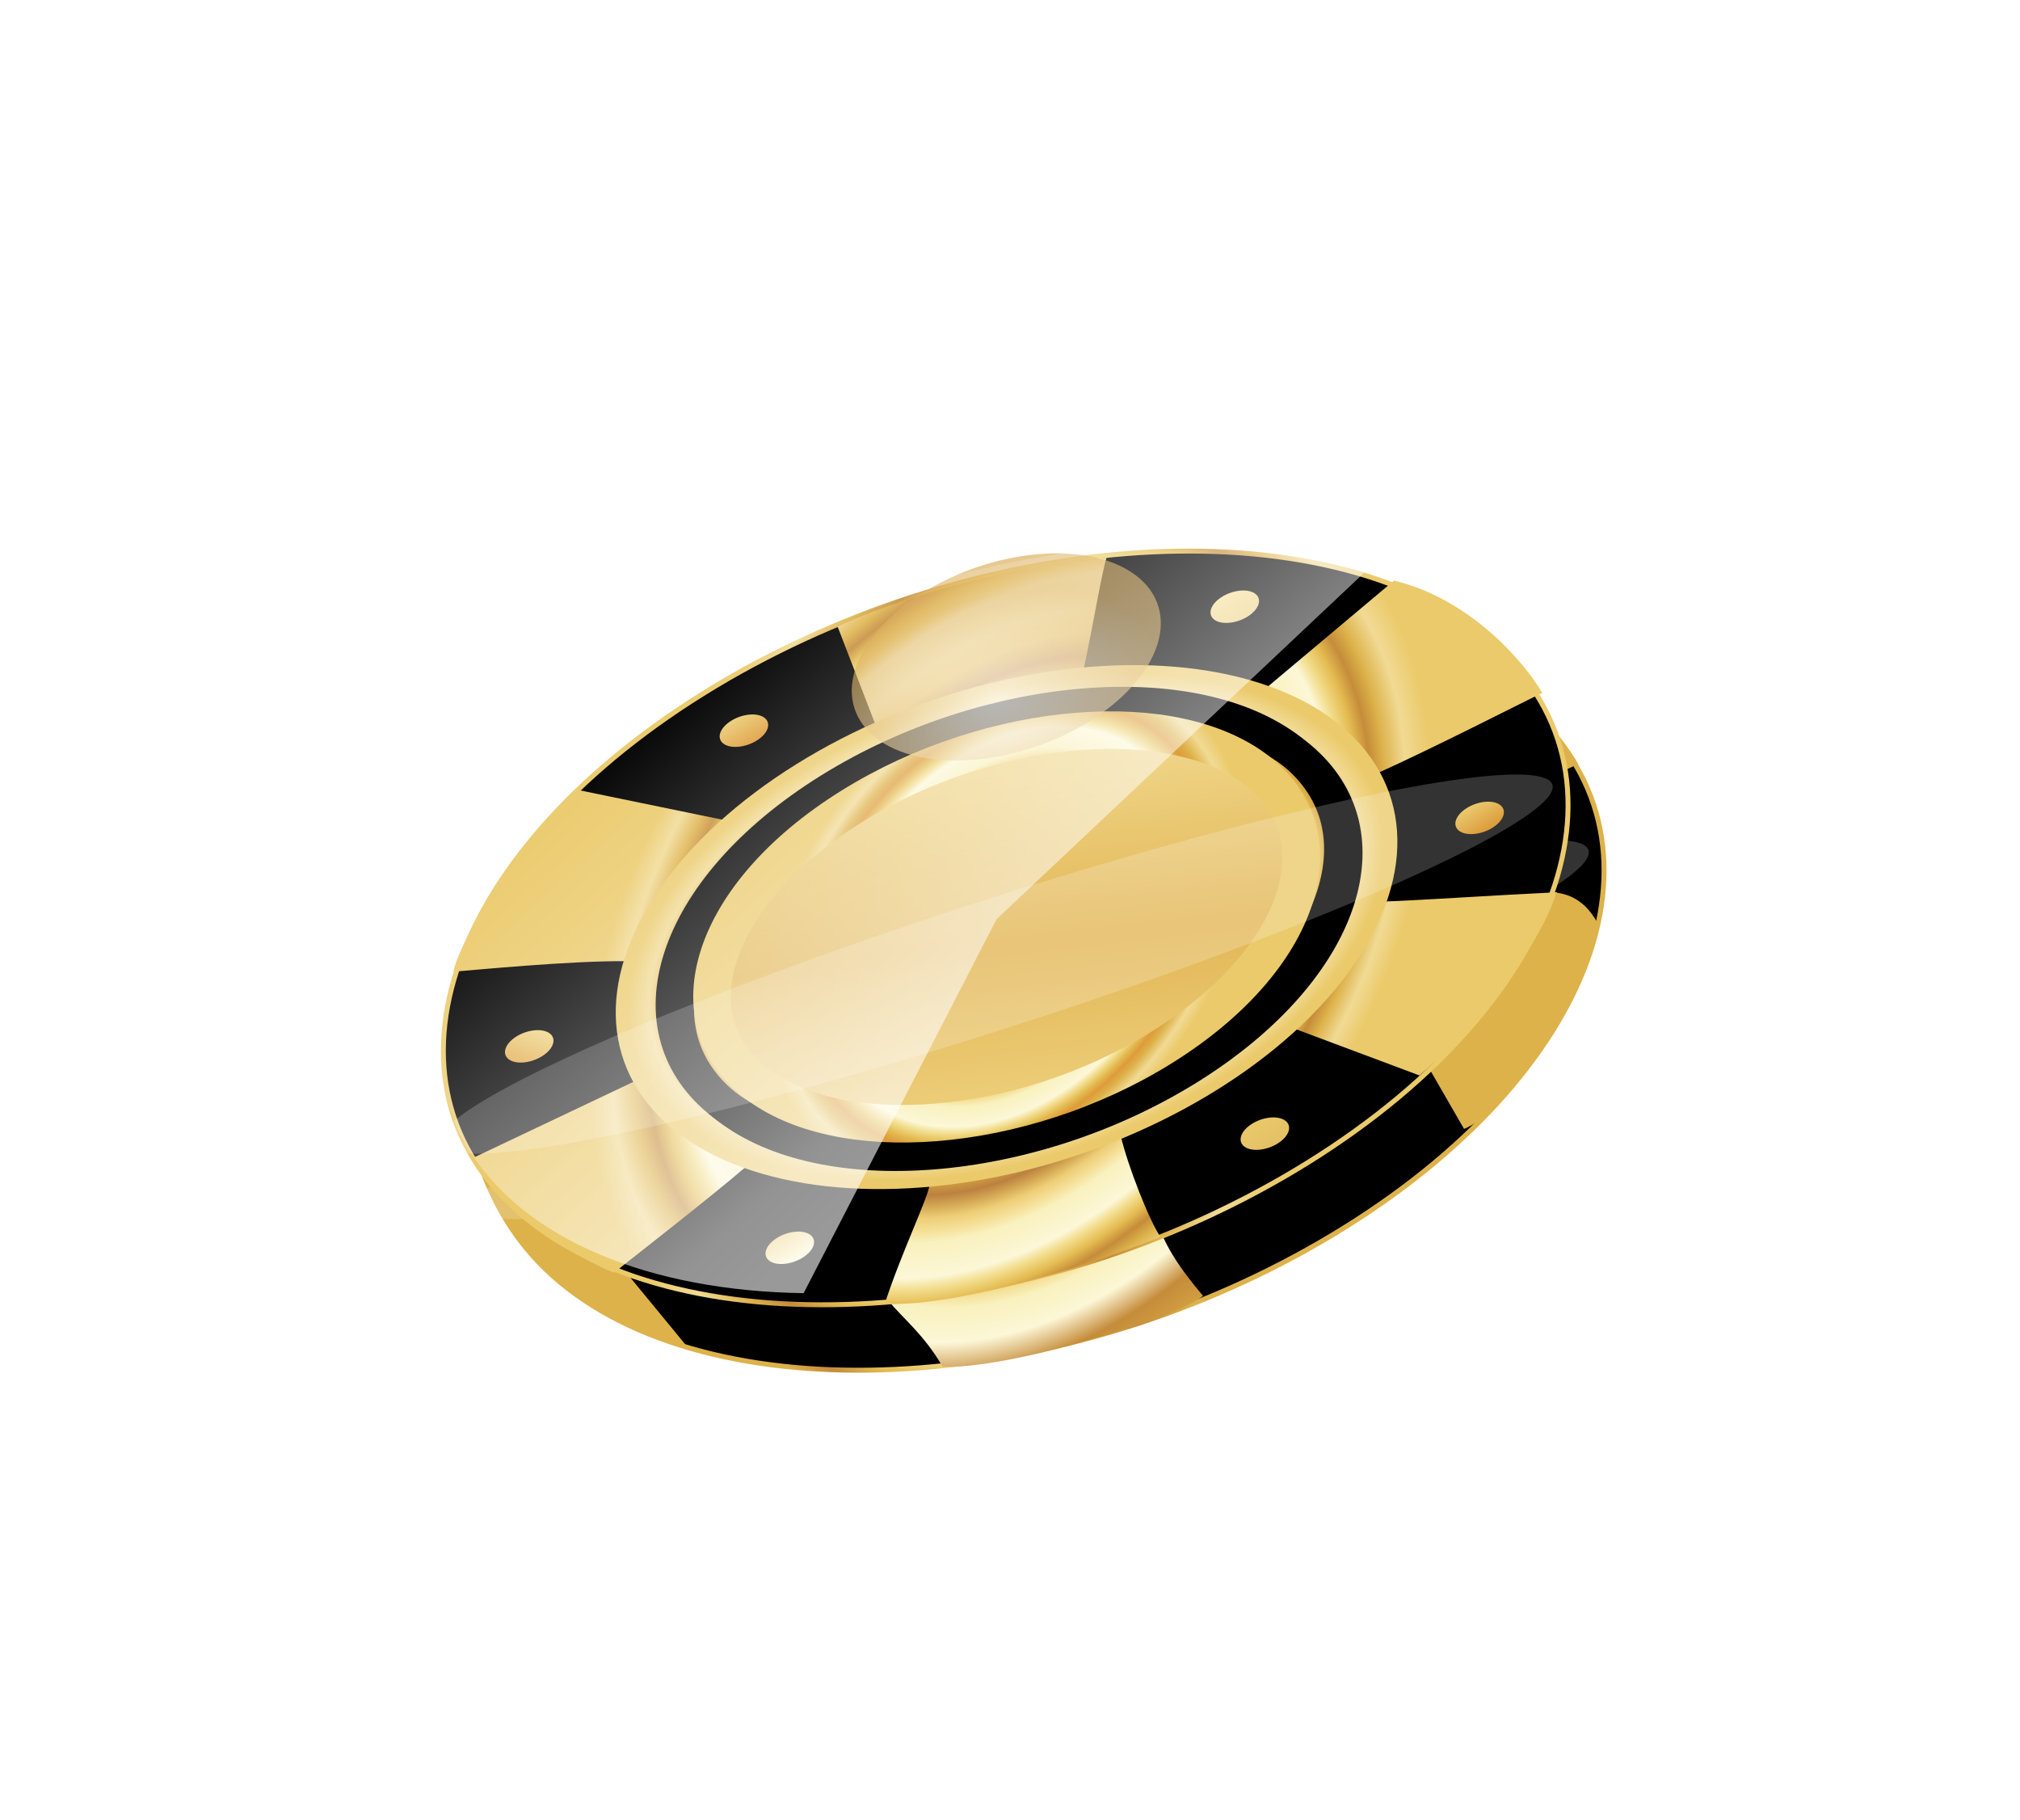 <svg width="322" height="290" viewBox="0 0 322 290" fill="none" xmlns="http://www.w3.org/2000/svg">
<g filter="url(#filter0_d_669_213428)">
<path d="M214.322 186.762C193.502 199.732 169.257 207.321 146.871 209.093C124.487 210.866 103.913 206.823 90.537 196.48C77.161 186.136 73.585 171.504 78.533 156.249C83.482 140.993 96.962 125.079 117.781 112.109C138.601 99.139 162.846 91.55 185.232 89.778C207.616 88.005 228.19 92.048 241.566 102.391C254.942 112.735 258.518 127.367 253.57 142.622C248.621 157.878 235.141 173.792 214.322 186.762Z" fill="black" stroke="url(#paint0_angular_669_213428)" stroke-width="0.785"/>
<path d="M121.773 132.36L97.561 127.375C86.849 138.508 78.863 151.893 78.045 156.403C81.548 156.134 96.259 154.675 105.562 154.724C107.423 147.72 117.204 136.946 121.773 132.36Z" fill="url(#paint1_angular_669_213428)"/>
<path d="M107.437 173.624L76.619 178.073C81.065 189.654 88.542 198.742 110.091 206.414L98.877 192.781C108.396 174.791 109.015 176.468 107.437 173.624Z" fill="url(#paint2_angular_669_213428)"/>
<path d="M184.56 185.792C167.316 191.943 145.811 197.349 141.535 198.326C144.027 201.356 147.216 203.713 150.258 208.93C160.158 209.441 187.223 201.38 191.768 197.642C190.522 196.127 185.656 190.537 184.56 185.792Z" fill="url(#paint3_angular_669_213428)"/>
<path d="M233.376 171.035L227.414 160.7C236.951 151.837 235.692 138.834 236.869 135.144C240.939 135.043 249.965 129.451 254.68 138.271C250.307 154.567 239.166 168.811 233.376 171.035Z" fill="url(#paint4_angular_669_213428)"/>
<path d="M207.416 111.34L227.968 94.076C240.094 96.959 248.79 108.009 251.586 112.877C248.111 114.52 234.552 120.632 224.983 124.924C220.599 117.636 211.693 113.023 207.416 111.34Z" fill="url(#paint5_angular_669_213428)"/>
<path d="M145.517 117.568L139.269 101.392C154.553 94.375 173.865 91.062 182.143 90.427C181.381 92.815 180.059 100.936 178.497 108.172C163.04 110.027 151.428 115.103 145.517 117.568Z" fill="url(#paint6_angular_669_213428)"/>
<ellipse cx="61.842" cy="42.395" rx="61.842" ry="42.395" transform="matrix(-0.849 0.529 0.791 0.612 185.16 90.646)" fill="url(#paint7_angular_669_213428)"/>
<path d="M121.756 178.086C129.239 183.873 140.993 186.336 154.404 185.281C167.797 184.227 182.509 179.666 195.227 171.743C207.944 163.821 216.061 154.16 219.012 145.031C221.966 135.891 219.704 127.515 212.22 121.728C204.736 115.941 192.982 113.478 179.572 114.533C166.178 115.587 151.467 120.148 138.749 128.071C126.032 135.993 117.914 145.654 114.964 154.783C112.009 163.923 114.272 172.299 121.756 178.086Z" stroke="black" stroke-width="5.321"/>
<path d="M120.955 177.461C128.439 183.248 140.192 185.711 153.603 184.656C166.997 183.602 181.708 179.041 194.426 171.118C207.143 163.196 215.26 153.535 218.211 144.406C221.165 135.266 218.903 126.89 211.419 121.103C203.935 115.316 192.182 112.853 178.771 113.908C165.377 114.962 150.666 119.523 137.948 127.446C125.231 135.368 117.114 145.029 114.163 154.158C111.209 163.298 113.471 171.674 120.955 177.461Z" stroke="black" stroke-width="5.321"/>
<path d="M126.249 174.169C132.739 179.188 142.992 181.371 154.836 180.439C166.661 179.509 179.696 175.476 190.983 168.444C202.271 161.412 209.451 152.852 212.056 144.792C214.665 136.72 212.643 129.41 206.153 124.391C199.663 119.373 189.41 117.19 177.566 118.122C165.741 119.052 152.706 123.085 141.419 130.117C130.131 137.149 122.951 145.709 120.346 153.768C117.737 161.841 119.759 169.151 126.249 174.169Z" fill="url(#paint8_linear_669_213428)" stroke="url(#paint9_angular_669_213428)" stroke-width="5.985"/>
<g style="mix-blend-mode:screen" filter="url(#filter1_f_669_213428)">
<ellipse cx="20.209" cy="21.685" rx="20.209" ry="21.685" transform="matrix(1.159 -0.014 0.351 -0.761 135.1 123.048)" fill="url(#paint10_radial_669_213428)"/>
</g>
<g style="mix-blend-mode:plus-lighter" filter="url(#filter2_f_669_213428)">
<ellipse cx="85.479" cy="12.38" rx="85.479" ry="12.38" transform="matrix(1.038 -0.334 -0.218 -0.799 78.469 193.64)" fill="url(#paint11_radial_669_213428)" fill-opacity="0.2"/>
</g>
<path d="M208.585 176.332C187.766 189.302 163.52 196.891 141.134 198.664C118.751 200.436 98.176 196.393 84.8 186.05C71.424 175.707 67.848 161.074 72.797 145.819C77.745 130.563 91.226 114.649 112.045 101.679C132.864 88.709 157.11 81.12 179.496 79.348C201.879 77.576 222.454 81.618 235.83 91.962C249.206 102.305 252.782 116.937 247.834 132.192C242.885 147.449 229.405 163.362 208.585 176.332Z" fill="black" stroke="url(#paint12_angular_669_213428)" stroke-width="0.785"/>
<path d="M116.015 121.935L91.803 116.95C81.091 128.083 73.105 141.468 72.287 145.978C75.79 145.709 90.501 144.25 99.804 144.299C101.666 137.295 111.446 126.521 116.015 121.935Z" fill="url(#paint13_angular_669_213428)"/>
<path d="M101.679 163.199L75.593 175.571C79.062 182.876 90.848 191.216 97.894 193.958C100.428 191.857 112.07 182.925 119.247 176.783C108.383 172.28 103.257 166.043 101.679 163.199Z" fill="url(#paint14_angular_669_213428)"/>
<path d="M178.646 172.112C161.402 178.263 152.235 179.851 148.165 179.952C148.054 181.76 143.535 191.094 141.042 198.909C150.943 199.42 170.529 194.106 184.983 188.233C183.266 185.824 179.742 176.856 178.646 172.112Z" fill="url(#paint15_angular_669_213428)"/>
<path d="M226.268 162.513L206.14 154.984C215.677 146.12 219.474 138.485 220.651 134.795C224.721 134.694 239.372 133.731 248.077 133.318C246.049 140.843 235.821 154.474 226.268 162.513Z" fill="url(#paint16_angular_669_213428)"/>
<path d="M201.658 100.914L222.21 83.651C234.336 86.534 243.046 96.691 245.842 101.559C242.367 103.202 228.795 110.207 219.225 114.499C214.841 107.211 205.935 102.598 201.658 100.914Z" fill="url(#paint17_angular_669_213428)"/>
<path d="M139.759 107.143L133.512 90.967C148.796 83.95 168.107 80.637 176.385 80.002C175.624 82.39 174.302 90.511 172.739 97.747C157.283 99.602 145.671 104.678 139.759 107.143Z" fill="url(#paint18_angular_669_213428)"/>
<ellipse cx="61.842" cy="42.395" rx="61.842" ry="42.395" transform="matrix(-0.849 0.529 0.791 0.612 179.422 80.21)" fill="url(#paint19_angular_669_213428)"/>
<path d="M116.023 167.648C123.507 173.435 135.261 175.898 148.672 174.843C162.065 173.789 176.777 169.228 189.494 161.305C202.212 153.383 210.329 143.722 213.279 134.593C216.234 125.453 213.971 117.077 206.488 111.29C199.004 105.503 187.25 103.04 173.839 104.095C160.446 105.149 145.734 109.71 133.017 117.633C120.299 125.555 112.182 135.216 109.231 144.345C106.277 153.485 108.539 161.861 116.023 167.648Z" stroke="black" stroke-width="5.321"/>
<path d="M115.22 167.03C122.704 172.817 134.458 175.279 147.869 174.225C161.262 173.171 175.974 168.61 188.691 160.687C201.409 152.765 209.526 143.104 212.477 133.975C215.431 124.835 213.169 116.459 205.685 110.672C198.201 104.885 186.447 102.422 173.036 103.477C159.643 104.53 144.931 109.092 132.214 117.014C119.496 124.937 111.379 134.598 108.429 143.726C105.474 152.867 107.737 161.243 115.22 167.03Z" stroke="black" stroke-width="5.321"/>
<path d="M120.509 163.736C126.999 168.755 137.252 170.937 149.096 170.006C160.921 169.076 173.955 165.042 185.243 158.01C196.531 150.978 203.711 142.418 206.316 134.359C208.925 126.286 206.902 118.976 200.412 113.958C193.922 108.939 183.669 106.757 171.826 107.688C160.001 108.618 146.966 112.651 135.678 119.683C124.391 126.715 117.211 135.275 114.606 143.335C111.996 151.407 114.019 158.717 120.509 163.736Z" fill="url(#paint20_linear_669_213428)" stroke="url(#paint21_angular_669_213428)" stroke-width="5.985"/>
<g style="mix-blend-mode:screen" filter="url(#filter3_f_669_213428)">
<ellipse cx="20.209" cy="21.685" rx="20.209" ry="21.685" transform="matrix(1.159 -0.014 0.351 -0.761 129.375 112.604)" fill="url(#paint22_radial_669_213428)" fill-opacity="0.6"/>
</g>
<g style="mix-blend-mode:plus-lighter" filter="url(#filter4_f_669_213428)">
<ellipse cx="85.479" cy="12.38" rx="85.479" ry="12.38" transform="matrix(1.038 -0.334 -0.218 -0.799 72.717 183.213)" fill="url(#paint23_radial_669_213428)" fill-opacity="0.2"/>
</g>
<ellipse cx="3.872" cy="2.576" rx="3.872" ry="2.576" transform="matrix(-0.849 0.529 0.791 0.612 237.111 117.845)" fill="url(#paint24_linear_669_213428)"/>
<ellipse cx="3.872" cy="2.576" rx="3.872" ry="2.576" transform="matrix(-0.849 0.529 0.791 0.612 198.082 84.187)" fill="url(#paint25_linear_669_213428)"/>
<ellipse cx="3.872" cy="2.576" rx="3.872" ry="2.576" transform="matrix(-0.849 0.529 0.791 0.612 119.836 103.946)" fill="url(#paint26_linear_669_213428)"/>
<ellipse cx="3.872" cy="2.576" rx="3.872" ry="2.576" transform="matrix(-0.849 0.529 0.791 0.612 202.875 168.165)" fill="url(#paint27_linear_669_213428)"/>
<ellipse cx="3.872" cy="2.576" rx="3.872" ry="2.576" transform="matrix(-0.849 0.529 0.791 0.612 127.148 186.359)" fill="url(#paint28_linear_669_213428)"/>
<ellipse cx="3.872" cy="2.576" rx="3.872" ry="2.576" transform="matrix(-0.849 0.529 0.791 0.612 85.613 154.254)" fill="url(#paint29_linear_669_213428)"/>
<g filter="url(#filter5_f_669_213428)">
<path d="M217.464 82.396C207.638 79.093 196.04 77.613 183.493 78.062C170.946 78.51 157.757 80.876 144.863 84.991C131.969 89.106 119.684 94.87 108.882 101.873C98.079 108.876 89.023 116.948 82.355 125.515C75.688 134.082 71.573 142.934 70.302 151.444C69.031 159.953 70.635 167.912 75.002 174.755C79.368 181.597 86.388 187.157 95.565 191.038C104.742 194.92 115.851 197.028 128.103 197.214L158.863 137.605L217.464 82.396Z" fill="url(#paint30_linear_669_213428)" fill-opacity="0.6"/>
</g>
</g>
<defs>
<filter id="filter0_d_669_213428" x="45.678" y="62.664" width="234.67" height="180.232" filterUnits="userSpaceOnUse" color-interpolation-filters="sRGB">
<feFlood flood-opacity="0" result="BackgroundImageFix"/>
<feColorMatrix in="SourceAlpha" type="matrix" values="0 0 0 0 0 0 0 0 0 0 0 0 0 0 0 0 0 0 127 0" result="hardAlpha"/>
<feOffset dy="8.881"/>
<feGaussianBlur stdDeviation="12.1"/>
<feComposite in2="hardAlpha" operator="out"/>
<feColorMatrix type="matrix" values="0 0 0 0 0 0 0 0 0 0 0 0 0 0 0 0 0 0 0.25 0"/>
<feBlend mode="normal" in2="BackgroundImageFix" result="effect1_dropShadow_669_213428"/>
<feBlend mode="normal" in="SourceGraphic" in2="effect1_dropShadow_669_213428" result="shape"/>
</filter>
<filter id="filter1_f_669_213428" x="113.173" y="61.428" width="105.91" height="89.665" filterUnits="userSpaceOnUse" color-interpolation-filters="sRGB">
<feFlood flood-opacity="0" result="BackgroundImageFix"/>
<feBlend mode="normal" in="SourceGraphic" in2="BackgroundImageFix" result="shape"/>
<feGaussianBlur stdDeviation="14.165" result="effect1_foregroundBlur_669_213428"/>
</filter>
<filter id="filter2_f_669_213428" x="40.235" y="89.506" width="248.533" height="131.405" filterUnits="userSpaceOnUse" color-interpolation-filters="sRGB">
<feFlood flood-opacity="0" result="BackgroundImageFix"/>
<feBlend mode="normal" in="SourceGraphic" in2="BackgroundImageFix" result="shape"/>
<feGaussianBlur stdDeviation="17.746" result="effect1_foregroundBlur_669_213428"/>
</filter>
<filter id="filter3_f_669_213428" x="107.448" y="50.983" width="105.91" height="89.665" filterUnits="userSpaceOnUse" color-interpolation-filters="sRGB">
<feFlood flood-opacity="0" result="BackgroundImageFix"/>
<feBlend mode="normal" in="SourceGraphic" in2="BackgroundImageFix" result="shape"/>
<feGaussianBlur stdDeviation="14.165" result="effect1_foregroundBlur_669_213428"/>
</filter>
<filter id="filter4_f_669_213428" x="34.483" y="79.079" width="248.533" height="131.405" filterUnits="userSpaceOnUse" color-interpolation-filters="sRGB">
<feFlood flood-opacity="0" result="BackgroundImageFix"/>
<feBlend mode="normal" in="SourceGraphic" in2="BackgroundImageFix" result="shape"/>
<feGaussianBlur stdDeviation="17.746" result="effect1_foregroundBlur_669_213428"/>
</filter>
<filter id="filter5_f_669_213428" x="58.303" y="66.407" width="170.736" height="142.382" filterUnits="userSpaceOnUse" color-interpolation-filters="sRGB">
<feFlood flood-opacity="0" result="BackgroundImageFix"/>
<feBlend mode="normal" in="SourceGraphic" in2="BackgroundImageFix" result="shape"/>
<feGaussianBlur stdDeviation="5.788" result="effect1_foregroundBlur_669_213428"/>
</filter>
<radialGradient id="paint0_angular_669_213428" cx="0" cy="0" r="1" gradientUnits="userSpaceOnUse" gradientTransform="translate(166.051 149.435) rotate(37.714) scale(60.626 83.042)">
<stop offset="0.048" stop-color="#C9923F"/>
<stop offset="0.071" stop-color="#B4742C"/>
<stop offset="0.136" stop-color="#D1A341"/>
<stop offset="0.155" stop-color="#FCEDB1"/>
<stop offset="0.231" stop-color="#F3DF96"/>
<stop offset="0.26" stop-color="#DCAC4A"/>
<stop offset="0.283" stop-color="#BB8133"/>
<stop offset="0.305" stop-color="#B4742C"/>
<stop offset="0.333" stop-color="#DDB44A"/>
<stop offset="0.366" stop-color="#E7C563"/>
<stop offset="0.418" stop-color="#F2DA92"/>
<stop offset="0.495" stop-color="#EACB70"/>
<stop offset="0.523" stop-color="#E7BE55"/>
<stop offset="0.549" stop-color="#CB9940"/>
<stop offset="0.568" stop-color="#BC8140"/>
<stop offset="0.592" stop-color="#D4A754"/>
<stop offset="0.618" stop-color="#EECE77"/>
<stop offset="0.644" stop-color="#F5DF95"/>
<stop offset="0.67" stop-color="#F9F1BE"/>
<stop offset="0.745" stop-color="#FCF7D7"/>
<stop offset="0.771" stop-color="#F2DD8C"/>
<stop offset="0.803" stop-color="#E4BB51"/>
<stop offset="0.83" stop-color="#C58C3A"/>
<stop offset="0.865" stop-color="#DDB24A"/>
</radialGradient>
<radialGradient id="paint1_angular_669_213428" cx="0" cy="0" r="1" gradientUnits="userSpaceOnUse" gradientTransform="translate(166.257 149.089) rotate(37.714) scale(58.404 83.958)">
<stop offset="0.066" stop-color="#B4742C"/>
<stop offset="0.138" stop-color="#C9923F"/>
<stop offset="0.231" stop-color="#F3DF96"/>
<stop offset="0.26" stop-color="#DCAC4A"/>
<stop offset="0.283" stop-color="#BB8133"/>
<stop offset="0.305" stop-color="#B4742C"/>
<stop offset="0.333" stop-color="#DDB44A"/>
<stop offset="0.366" stop-color="#E7C563"/>
<stop offset="0.418" stop-color="#F2DA92"/>
<stop offset="0.495" stop-color="#EACB70"/>
<stop offset="0.523" stop-color="#E7BE55"/>
<stop offset="0.549" stop-color="#CB9940"/>
<stop offset="0.568" stop-color="#BC8140"/>
<stop offset="0.592" stop-color="#D4A754"/>
<stop offset="0.618" stop-color="#EECE77"/>
<stop offset="0.644" stop-color="#F5DF95"/>
<stop offset="0.67" stop-color="#F9F1BE"/>
<stop offset="0.745" stop-color="#FCF7D7"/>
<stop offset="0.822" stop-color="#C58C3A"/>
<stop offset="0.965" stop-color="#DDB24A"/>
</radialGradient>
<radialGradient id="paint2_angular_669_213428" cx="0" cy="0" r="1" gradientUnits="userSpaceOnUse" gradientTransform="translate(166.257 149.089) rotate(37.714) scale(58.404 83.958)">
<stop offset="0.066" stop-color="#B4742C"/>
<stop offset="0.138" stop-color="#C9923F"/>
<stop offset="0.231" stop-color="#F3DF96"/>
<stop offset="0.26" stop-color="#DCAC4A"/>
<stop offset="0.283" stop-color="#BB8133"/>
<stop offset="0.305" stop-color="#B4742C"/>
<stop offset="0.333" stop-color="#DDB44A"/>
<stop offset="0.366" stop-color="#E7C563"/>
<stop offset="0.418" stop-color="#F2DA92"/>
<stop offset="0.495" stop-color="#EACB70"/>
<stop offset="0.523" stop-color="#E7BE55"/>
<stop offset="0.549" stop-color="#CB9940"/>
<stop offset="0.568" stop-color="#BC8140"/>
<stop offset="0.592" stop-color="#D4A754"/>
<stop offset="0.618" stop-color="#EECE77"/>
<stop offset="0.644" stop-color="#F5DF95"/>
<stop offset="0.67" stop-color="#F9F1BE"/>
<stop offset="0.745" stop-color="#FCF7D7"/>
<stop offset="0.822" stop-color="#C58C3A"/>
<stop offset="0.965" stop-color="#DDB24A"/>
</radialGradient>
<radialGradient id="paint3_angular_669_213428" cx="0" cy="0" r="1" gradientUnits="userSpaceOnUse" gradientTransform="translate(166.257 149.089) rotate(37.714) scale(58.404 83.958)">
<stop offset="0.066" stop-color="#B4742C"/>
<stop offset="0.138" stop-color="#C9923F"/>
<stop offset="0.231" stop-color="#F3DF96"/>
<stop offset="0.26" stop-color="#DCAC4A"/>
<stop offset="0.283" stop-color="#BB8133"/>
<stop offset="0.305" stop-color="#B4742C"/>
<stop offset="0.333" stop-color="#DDB44A"/>
<stop offset="0.366" stop-color="#E7C563"/>
<stop offset="0.418" stop-color="#F2DA92"/>
<stop offset="0.495" stop-color="#EACB70"/>
<stop offset="0.523" stop-color="#E7BE55"/>
<stop offset="0.549" stop-color="#CB9940"/>
<stop offset="0.568" stop-color="#BC8140"/>
<stop offset="0.592" stop-color="#D4A754"/>
<stop offset="0.618" stop-color="#EECE77"/>
<stop offset="0.644" stop-color="#F5DF95"/>
<stop offset="0.67" stop-color="#F9F1BE"/>
<stop offset="0.745" stop-color="#FCF7D7"/>
<stop offset="0.822" stop-color="#C58C3A"/>
<stop offset="0.965" stop-color="#DDB24A"/>
</radialGradient>
<radialGradient id="paint4_angular_669_213428" cx="0" cy="0" r="1" gradientUnits="userSpaceOnUse" gradientTransform="translate(166.257 149.089) rotate(37.714) scale(58.404 83.958)">
<stop offset="0.066" stop-color="#B4742C"/>
<stop offset="0.138" stop-color="#C9923F"/>
<stop offset="0.231" stop-color="#F3DF96"/>
<stop offset="0.26" stop-color="#DCAC4A"/>
<stop offset="0.283" stop-color="#BB8133"/>
<stop offset="0.305" stop-color="#B4742C"/>
<stop offset="0.333" stop-color="#DDB44A"/>
<stop offset="0.366" stop-color="#E7C563"/>
<stop offset="0.418" stop-color="#F2DA92"/>
<stop offset="0.495" stop-color="#EACB70"/>
<stop offset="0.523" stop-color="#E7BE55"/>
<stop offset="0.549" stop-color="#CB9940"/>
<stop offset="0.568" stop-color="#BC8140"/>
<stop offset="0.592" stop-color="#D4A754"/>
<stop offset="0.618" stop-color="#EECE77"/>
<stop offset="0.644" stop-color="#F5DF95"/>
<stop offset="0.67" stop-color="#F9F1BE"/>
<stop offset="0.745" stop-color="#FCF7D7"/>
<stop offset="0.822" stop-color="#C58C3A"/>
<stop offset="0.965" stop-color="#DDB24A"/>
</radialGradient>
<radialGradient id="paint5_angular_669_213428" cx="0" cy="0" r="1" gradientUnits="userSpaceOnUse" gradientTransform="translate(166.257 149.089) rotate(37.714) scale(58.404 83.958)">
<stop offset="0.066" stop-color="#B4742C"/>
<stop offset="0.138" stop-color="#C9923F"/>
<stop offset="0.231" stop-color="#F3DF96"/>
<stop offset="0.26" stop-color="#DCAC4A"/>
<stop offset="0.283" stop-color="#BB8133"/>
<stop offset="0.305" stop-color="#B4742C"/>
<stop offset="0.333" stop-color="#DDB44A"/>
<stop offset="0.366" stop-color="#E7C563"/>
<stop offset="0.418" stop-color="#F2DA92"/>
<stop offset="0.495" stop-color="#EACB70"/>
<stop offset="0.523" stop-color="#E7BE55"/>
<stop offset="0.549" stop-color="#CB9940"/>
<stop offset="0.568" stop-color="#BC8140"/>
<stop offset="0.592" stop-color="#D4A754"/>
<stop offset="0.618" stop-color="#EECE77"/>
<stop offset="0.644" stop-color="#F5DF95"/>
<stop offset="0.67" stop-color="#F9F1BE"/>
<stop offset="0.745" stop-color="#FCF7D7"/>
<stop offset="0.822" stop-color="#C58C3A"/>
<stop offset="0.965" stop-color="#DDB24A"/>
</radialGradient>
<radialGradient id="paint6_angular_669_213428" cx="0" cy="0" r="1" gradientUnits="userSpaceOnUse" gradientTransform="translate(166.257 149.089) rotate(37.714) scale(58.404 83.958)">
<stop offset="0.066" stop-color="#B4742C"/>
<stop offset="0.138" stop-color="#C9923F"/>
<stop offset="0.231" stop-color="#F3DF96"/>
<stop offset="0.26" stop-color="#DCAC4A"/>
<stop offset="0.283" stop-color="#BB8133"/>
<stop offset="0.305" stop-color="#B4742C"/>
<stop offset="0.333" stop-color="#DDB44A"/>
<stop offset="0.366" stop-color="#E7C563"/>
<stop offset="0.418" stop-color="#F2DA92"/>
<stop offset="0.495" stop-color="#EACB70"/>
<stop offset="0.523" stop-color="#E7BE55"/>
<stop offset="0.549" stop-color="#CB9940"/>
<stop offset="0.568" stop-color="#BC8140"/>
<stop offset="0.592" stop-color="#D4A754"/>
<stop offset="0.618" stop-color="#EECE77"/>
<stop offset="0.644" stop-color="#F5DF95"/>
<stop offset="0.67" stop-color="#F9F1BE"/>
<stop offset="0.745" stop-color="#FCF7D7"/>
<stop offset="0.822" stop-color="#C58C3A"/>
<stop offset="0.965" stop-color="#DDB24A"/>
</radialGradient>
<radialGradient id="paint7_angular_669_213428" cx="0" cy="0" r="1" gradientUnits="userSpaceOnUse" gradientTransform="translate(61.842 42.395) rotate(90) scale(42.395 61.842)">
<stop stop-color="#EAC96A"/>
<stop offset="0.039" stop-color="#C9923F"/>
<stop offset="0.062" stop-color="#B4742C"/>
<stop offset="0.097" stop-color="#D1A341"/>
<stop offset="0.136" stop-color="#FCEDB1"/>
<stop offset="0.231" stop-color="#F3DF96"/>
<stop offset="0.26" stop-color="#DCAC4A"/>
<stop offset="0.283" stop-color="#BB8133"/>
<stop offset="0.305" stop-color="#B4742C"/>
<stop offset="0.333" stop-color="#DDB44A"/>
<stop offset="0.366" stop-color="#E7C563"/>
<stop offset="0.418" stop-color="#F2DA92"/>
<stop offset="0.495" stop-color="#EACB70"/>
<stop offset="0.523" stop-color="#E7BE55"/>
<stop offset="0.549" stop-color="#CB9940"/>
<stop offset="0.568" stop-color="#BC8140"/>
<stop offset="0.592" stop-color="#D4A754"/>
<stop offset="0.618" stop-color="#EECE77"/>
<stop offset="0.644" stop-color="#F5DF95"/>
<stop offset="0.67" stop-color="#F9F1BE"/>
<stop offset="0.745" stop-color="#FCF7D7"/>
<stop offset="0.771" stop-color="#F2DD8C"/>
<stop offset="0.803" stop-color="#E4BB51"/>
<stop offset="0.833" stop-color="#C58C3A"/>
<stop offset="0.865" stop-color="#DDB24A"/>
<stop offset="0.913" stop-color="#F1DA94"/>
<stop offset="0.967" stop-color="#EBCA6B"/>
</radialGradient>
<linearGradient id="paint8_linear_669_213428" x1="169.74" y1="121.396" x2="176.214" y2="179.357" gradientUnits="userSpaceOnUse">
<stop stop-color="#F0D78B"/>
<stop offset="0.52" stop-color="#E2B655"/>
<stop offset="1" stop-color="#EED17E"/>
</linearGradient>
<radialGradient id="paint9_angular_669_213428" cx="0" cy="0" r="1" gradientUnits="userSpaceOnUse" gradientTransform="translate(166.201 149.28) rotate(37.714) scale(34.32 46.934)">
<stop stop-color="#EAC96A"/>
<stop offset="0.039" stop-color="#DDA844"/>
<stop offset="0.062" stop-color="#DD9B3B"/>
<stop offset="0.097" stop-color="#DFB355"/>
<stop offset="0.136" stop-color="#FCEDB1"/>
<stop offset="0.231" stop-color="#F3DF96"/>
<stop offset="0.26" stop-color="#DCAC4A"/>
<stop offset="0.283" stop-color="#DD9A3A"/>
<stop offset="0.305" stop-color="#DE9D3C"/>
<stop offset="0.333" stop-color="#DDB44A"/>
<stop offset="0.366" stop-color="#E7C563"/>
<stop offset="0.418" stop-color="#F2DA92"/>
<stop offset="0.495" stop-color="#EACB70"/>
<stop offset="0.523" stop-color="#E7BE55"/>
<stop offset="0.549" stop-color="#DD9A3A"/>
<stop offset="0.568" stop-color="#DE9B3A"/>
<stop offset="0.588" stop-color="#E3B84F"/>
<stop offset="0.618" stop-color="#EECE77"/>
<stop offset="0.644" stop-color="#F5DF95"/>
<stop offset="0.67" stop-color="#F9F1BE"/>
<stop offset="0.745" stop-color="#FCF7D7"/>
<stop offset="0.771" stop-color="#F2DD8C"/>
<stop offset="0.803" stop-color="#E4BB51"/>
<stop offset="0.833" stop-color="#DE9B3A"/>
<stop offset="0.865" stop-color="#DDB24A"/>
<stop offset="0.913" stop-color="#F1DA94"/>
<stop offset="0.967" stop-color="#EBCA6B"/>
</radialGradient>
<radialGradient id="paint10_radial_669_213428" cx="0" cy="0" r="1" gradientUnits="userSpaceOnUse" gradientTransform="translate(21.398 12.756) rotate(95.912) scale(23.083 21.547)">
<stop stop-color="white"/>
<stop offset="1" stop-color="#D7A546"/>
</radialGradient>
<radialGradient id="paint11_radial_669_213428" cx="0" cy="0" r="1" gradientUnits="userSpaceOnUse" gradientTransform="translate(63.221 10.315) rotate(30.317) scale(19.96 37.18)">
<stop stop-color="white"/>
</radialGradient>
<radialGradient id="paint12_angular_669_213428" cx="0" cy="0" r="1" gradientUnits="userSpaceOnUse" gradientTransform="translate(160.315 139.006) rotate(37.714) scale(60.626 83.042)">
<stop stop-color="#EAC96A"/>
<stop offset="0.039" stop-color="#C9923F"/>
<stop offset="0.062" stop-color="#B4742C"/>
<stop offset="0.097" stop-color="#D1A341"/>
<stop offset="0.136" stop-color="#FCEDB1"/>
<stop offset="0.231" stop-color="#F3DF96"/>
<stop offset="0.26" stop-color="#DCAC4A"/>
<stop offset="0.283" stop-color="#BB8133"/>
<stop offset="0.305" stop-color="#B4742C"/>
<stop offset="0.333" stop-color="#DDB44A"/>
<stop offset="0.366" stop-color="#E7C563"/>
<stop offset="0.418" stop-color="#F2DA92"/>
<stop offset="0.495" stop-color="#EACB70"/>
<stop offset="0.523" stop-color="#E7BE55"/>
<stop offset="0.549" stop-color="#CB9940"/>
<stop offset="0.568" stop-color="#BC8140"/>
<stop offset="0.592" stop-color="#D4A754"/>
<stop offset="0.618" stop-color="#EECE77"/>
<stop offset="0.644" stop-color="#F5DF95"/>
<stop offset="0.67" stop-color="#F9F1BE"/>
<stop offset="0.745" stop-color="#FCF7D7"/>
<stop offset="0.771" stop-color="#F2DD8C"/>
<stop offset="0.803" stop-color="#E4BB51"/>
<stop offset="0.833" stop-color="#C58C3A"/>
<stop offset="0.865" stop-color="#DDB24A"/>
<stop offset="0.913" stop-color="#F1DA94"/>
<stop offset="0.967" stop-color="#EBCA6B"/>
</radialGradient>
<radialGradient id="paint13_angular_669_213428" cx="0" cy="0" r="1" gradientUnits="userSpaceOnUse" gradientTransform="translate(160.816 138.623) rotate(37.714) scale(58.545 83.988)">
<stop stop-color="#EAC96A"/>
<stop offset="0.039" stop-color="#C9923F"/>
<stop offset="0.062" stop-color="#B4742C"/>
<stop offset="0.097" stop-color="#D1A341"/>
<stop offset="0.136" stop-color="#FCEDB1"/>
<stop offset="0.231" stop-color="#F3DF96"/>
<stop offset="0.26" stop-color="#DCAC4A"/>
<stop offset="0.283" stop-color="#BB8133"/>
<stop offset="0.305" stop-color="#B4742C"/>
<stop offset="0.333" stop-color="#DDB44A"/>
<stop offset="0.366" stop-color="#E7C563"/>
<stop offset="0.418" stop-color="#F2DA92"/>
<stop offset="0.495" stop-color="#EACB70"/>
<stop offset="0.523" stop-color="#E7BE55"/>
<stop offset="0.549" stop-color="#CB9940"/>
<stop offset="0.568" stop-color="#BC8140"/>
<stop offset="0.592" stop-color="#D4A754"/>
<stop offset="0.618" stop-color="#EECE77"/>
<stop offset="0.644" stop-color="#F5DF95"/>
<stop offset="0.67" stop-color="#F9F1BE"/>
<stop offset="0.745" stop-color="#FCF7D7"/>
<stop offset="0.771" stop-color="#F2DD8C"/>
<stop offset="0.803" stop-color="#E4BB51"/>
<stop offset="0.833" stop-color="#C58C3A"/>
<stop offset="0.865" stop-color="#DDB24A"/>
<stop offset="0.913" stop-color="#F1DA94"/>
<stop offset="0.967" stop-color="#EBCA6B"/>
</radialGradient>
<radialGradient id="paint14_angular_669_213428" cx="0" cy="0" r="1" gradientUnits="userSpaceOnUse" gradientTransform="translate(160.816 138.623) rotate(37.714) scale(58.545 83.988)">
<stop stop-color="#EAC96A"/>
<stop offset="0.039" stop-color="#C9923F"/>
<stop offset="0.062" stop-color="#B4742C"/>
<stop offset="0.097" stop-color="#D1A341"/>
<stop offset="0.136" stop-color="#FCEDB1"/>
<stop offset="0.231" stop-color="#F3DF96"/>
<stop offset="0.26" stop-color="#DCAC4A"/>
<stop offset="0.283" stop-color="#BB8133"/>
<stop offset="0.305" stop-color="#B4742C"/>
<stop offset="0.333" stop-color="#DDB44A"/>
<stop offset="0.366" stop-color="#E7C563"/>
<stop offset="0.418" stop-color="#F2DA92"/>
<stop offset="0.495" stop-color="#EACB70"/>
<stop offset="0.523" stop-color="#E7BE55"/>
<stop offset="0.549" stop-color="#CB9940"/>
<stop offset="0.568" stop-color="#BC8140"/>
<stop offset="0.592" stop-color="#D4A754"/>
<stop offset="0.618" stop-color="#EECE77"/>
<stop offset="0.644" stop-color="#F5DF95"/>
<stop offset="0.67" stop-color="#F9F1BE"/>
<stop offset="0.745" stop-color="#FCF7D7"/>
<stop offset="0.771" stop-color="#F2DD8C"/>
<stop offset="0.803" stop-color="#E4BB51"/>
<stop offset="0.833" stop-color="#C58C3A"/>
<stop offset="0.865" stop-color="#DDB24A"/>
<stop offset="0.913" stop-color="#F1DA94"/>
<stop offset="0.967" stop-color="#EBCA6B"/>
</radialGradient>
<radialGradient id="paint15_angular_669_213428" cx="0" cy="0" r="1" gradientUnits="userSpaceOnUse" gradientTransform="translate(160.816 138.623) rotate(37.714) scale(58.545 83.988)">
<stop stop-color="#EAC96A"/>
<stop offset="0.039" stop-color="#C9923F"/>
<stop offset="0.062" stop-color="#B4742C"/>
<stop offset="0.097" stop-color="#D1A341"/>
<stop offset="0.136" stop-color="#FCEDB1"/>
<stop offset="0.231" stop-color="#F3DF96"/>
<stop offset="0.26" stop-color="#DCAC4A"/>
<stop offset="0.283" stop-color="#BB8133"/>
<stop offset="0.305" stop-color="#B4742C"/>
<stop offset="0.333" stop-color="#DDB44A"/>
<stop offset="0.366" stop-color="#E7C563"/>
<stop offset="0.418" stop-color="#F2DA92"/>
<stop offset="0.495" stop-color="#EACB70"/>
<stop offset="0.523" stop-color="#E7BE55"/>
<stop offset="0.549" stop-color="#CB9940"/>
<stop offset="0.568" stop-color="#BC8140"/>
<stop offset="0.592" stop-color="#D4A754"/>
<stop offset="0.618" stop-color="#EECE77"/>
<stop offset="0.644" stop-color="#F5DF95"/>
<stop offset="0.67" stop-color="#F9F1BE"/>
<stop offset="0.745" stop-color="#FCF7D7"/>
<stop offset="0.771" stop-color="#F2DD8C"/>
<stop offset="0.803" stop-color="#E4BB51"/>
<stop offset="0.833" stop-color="#C58C3A"/>
<stop offset="0.865" stop-color="#DDB24A"/>
<stop offset="0.913" stop-color="#F1DA94"/>
<stop offset="0.967" stop-color="#EBCA6B"/>
</radialGradient>
<radialGradient id="paint16_angular_669_213428" cx="0" cy="0" r="1" gradientUnits="userSpaceOnUse" gradientTransform="translate(160.816 138.623) rotate(37.714) scale(58.545 83.988)">
<stop stop-color="#EAC96A"/>
<stop offset="0.039" stop-color="#C9923F"/>
<stop offset="0.062" stop-color="#B4742C"/>
<stop offset="0.097" stop-color="#D1A341"/>
<stop offset="0.136" stop-color="#FCEDB1"/>
<stop offset="0.231" stop-color="#F3DF96"/>
<stop offset="0.26" stop-color="#DCAC4A"/>
<stop offset="0.283" stop-color="#BB8133"/>
<stop offset="0.305" stop-color="#B4742C"/>
<stop offset="0.333" stop-color="#DDB44A"/>
<stop offset="0.366" stop-color="#E7C563"/>
<stop offset="0.418" stop-color="#F2DA92"/>
<stop offset="0.495" stop-color="#EACB70"/>
<stop offset="0.523" stop-color="#E7BE55"/>
<stop offset="0.549" stop-color="#CB9940"/>
<stop offset="0.568" stop-color="#BC8140"/>
<stop offset="0.592" stop-color="#D4A754"/>
<stop offset="0.618" stop-color="#EECE77"/>
<stop offset="0.644" stop-color="#F5DF95"/>
<stop offset="0.67" stop-color="#F9F1BE"/>
<stop offset="0.745" stop-color="#FCF7D7"/>
<stop offset="0.771" stop-color="#F2DD8C"/>
<stop offset="0.803" stop-color="#E4BB51"/>
<stop offset="0.833" stop-color="#C58C3A"/>
<stop offset="0.865" stop-color="#DDB24A"/>
<stop offset="0.913" stop-color="#F1DA94"/>
<stop offset="0.967" stop-color="#EBCA6B"/>
</radialGradient>
<radialGradient id="paint17_angular_669_213428" cx="0" cy="0" r="1" gradientUnits="userSpaceOnUse" gradientTransform="translate(160.816 138.623) rotate(37.714) scale(58.545 83.988)">
<stop stop-color="#EAC96A"/>
<stop offset="0.039" stop-color="#C9923F"/>
<stop offset="0.062" stop-color="#B4742C"/>
<stop offset="0.097" stop-color="#D1A341"/>
<stop offset="0.136" stop-color="#FCEDB1"/>
<stop offset="0.231" stop-color="#F3DF96"/>
<stop offset="0.26" stop-color="#DCAC4A"/>
<stop offset="0.283" stop-color="#BB8133"/>
<stop offset="0.305" stop-color="#B4742C"/>
<stop offset="0.333" stop-color="#DDB44A"/>
<stop offset="0.366" stop-color="#E7C563"/>
<stop offset="0.418" stop-color="#F2DA92"/>
<stop offset="0.495" stop-color="#EACB70"/>
<stop offset="0.523" stop-color="#E7BE55"/>
<stop offset="0.549" stop-color="#CB9940"/>
<stop offset="0.568" stop-color="#BC8140"/>
<stop offset="0.592" stop-color="#D4A754"/>
<stop offset="0.618" stop-color="#EECE77"/>
<stop offset="0.644" stop-color="#F5DF95"/>
<stop offset="0.67" stop-color="#F9F1BE"/>
<stop offset="0.745" stop-color="#FCF7D7"/>
<stop offset="0.771" stop-color="#F2DD8C"/>
<stop offset="0.803" stop-color="#E4BB51"/>
<stop offset="0.833" stop-color="#C58C3A"/>
<stop offset="0.865" stop-color="#DDB24A"/>
<stop offset="0.913" stop-color="#F1DA94"/>
<stop offset="0.967" stop-color="#EBCA6B"/>
</radialGradient>
<radialGradient id="paint18_angular_669_213428" cx="0" cy="0" r="1" gradientUnits="userSpaceOnUse" gradientTransform="translate(160.816 138.623) rotate(37.714) scale(58.545 83.988)">
<stop stop-color="#EAC96A"/>
<stop offset="0.039" stop-color="#C9923F"/>
<stop offset="0.062" stop-color="#B4742C"/>
<stop offset="0.097" stop-color="#D1A341"/>
<stop offset="0.136" stop-color="#FCEDB1"/>
<stop offset="0.231" stop-color="#F3DF96"/>
<stop offset="0.26" stop-color="#DCAC4A"/>
<stop offset="0.283" stop-color="#BB8133"/>
<stop offset="0.305" stop-color="#B4742C"/>
<stop offset="0.333" stop-color="#DDB44A"/>
<stop offset="0.366" stop-color="#E7C563"/>
<stop offset="0.418" stop-color="#F2DA92"/>
<stop offset="0.495" stop-color="#EACB70"/>
<stop offset="0.523" stop-color="#E7BE55"/>
<stop offset="0.549" stop-color="#CB9940"/>
<stop offset="0.568" stop-color="#BC8140"/>
<stop offset="0.592" stop-color="#D4A754"/>
<stop offset="0.618" stop-color="#EECE77"/>
<stop offset="0.644" stop-color="#F5DF95"/>
<stop offset="0.67" stop-color="#F9F1BE"/>
<stop offset="0.745" stop-color="#FCF7D7"/>
<stop offset="0.771" stop-color="#F2DD8C"/>
<stop offset="0.803" stop-color="#E4BB51"/>
<stop offset="0.833" stop-color="#C58C3A"/>
<stop offset="0.865" stop-color="#DDB24A"/>
<stop offset="0.913" stop-color="#F1DA94"/>
<stop offset="0.967" stop-color="#EBCA6B"/>
</radialGradient>
<radialGradient id="paint19_angular_669_213428" cx="0" cy="0" r="1" gradientUnits="userSpaceOnUse" gradientTransform="translate(61.842 42.395) rotate(90) scale(42.395 61.842)">
<stop stop-color="#EAC96A"/>
<stop offset="0.039" stop-color="#C9923F"/>
<stop offset="0.062" stop-color="#B4742C"/>
<stop offset="0.097" stop-color="#D1A341"/>
<stop offset="0.136" stop-color="#FCEDB1"/>
<stop offset="0.231" stop-color="#F3DF96"/>
<stop offset="0.26" stop-color="#DCAC4A"/>
<stop offset="0.283" stop-color="#BB8133"/>
<stop offset="0.305" stop-color="#B4742C"/>
<stop offset="0.333" stop-color="#DDB44A"/>
<stop offset="0.366" stop-color="#E7C563"/>
<stop offset="0.418" stop-color="#F2DA92"/>
<stop offset="0.495" stop-color="#EACB70"/>
<stop offset="0.523" stop-color="#E7BE55"/>
<stop offset="0.549" stop-color="#CB9940"/>
<stop offset="0.568" stop-color="#BC8140"/>
<stop offset="0.592" stop-color="#D4A754"/>
<stop offset="0.618" stop-color="#EECE77"/>
<stop offset="0.644" stop-color="#F5DF95"/>
<stop offset="0.67" stop-color="#F9F1BE"/>
<stop offset="0.745" stop-color="#FCF7D7"/>
<stop offset="0.771" stop-color="#F2DD8C"/>
<stop offset="0.803" stop-color="#E4BB51"/>
<stop offset="0.833" stop-color="#C58C3A"/>
<stop offset="0.865" stop-color="#DDB24A"/>
<stop offset="0.913" stop-color="#F1DA94"/>
<stop offset="0.967" stop-color="#EBCA6B"/>
</radialGradient>
<linearGradient id="paint20_linear_669_213428" x1="164" y1="110.962" x2="170.473" y2="168.924" gradientUnits="userSpaceOnUse">
<stop stop-color="#F0D78B"/>
<stop offset="0.52" stop-color="#E2B655"/>
<stop offset="1" stop-color="#EED17E"/>
</linearGradient>
<radialGradient id="paint21_angular_669_213428" cx="0" cy="0" r="1" gradientUnits="userSpaceOnUse" gradientTransform="translate(160.461 138.847) rotate(37.714) scale(34.32 46.934)">
<stop stop-color="#EAC96A"/>
<stop offset="0.039" stop-color="#DDA844"/>
<stop offset="0.062" stop-color="#DD9B3B"/>
<stop offset="0.097" stop-color="#DFB355"/>
<stop offset="0.136" stop-color="#FCEDB1"/>
<stop offset="0.231" stop-color="#F3DF96"/>
<stop offset="0.26" stop-color="#DCAC4A"/>
<stop offset="0.283" stop-color="#DD9A3A"/>
<stop offset="0.305" stop-color="#DE9D3C"/>
<stop offset="0.333" stop-color="#DDB44A"/>
<stop offset="0.366" stop-color="#E7C563"/>
<stop offset="0.418" stop-color="#F2DA92"/>
<stop offset="0.495" stop-color="#EACB70"/>
<stop offset="0.523" stop-color="#E7BE55"/>
<stop offset="0.549" stop-color="#DD9A3A"/>
<stop offset="0.568" stop-color="#DE9B3A"/>
<stop offset="0.588" stop-color="#E3B84F"/>
<stop offset="0.618" stop-color="#EECE77"/>
<stop offset="0.644" stop-color="#F5DF95"/>
<stop offset="0.67" stop-color="#F9F1BE"/>
<stop offset="0.745" stop-color="#FCF7D7"/>
<stop offset="0.771" stop-color="#F2DD8C"/>
<stop offset="0.803" stop-color="#E4BB51"/>
<stop offset="0.833" stop-color="#DE9B3A"/>
<stop offset="0.865" stop-color="#DDB24A"/>
<stop offset="0.913" stop-color="#F1DA94"/>
<stop offset="0.967" stop-color="#EBCA6B"/>
</radialGradient>
<radialGradient id="paint22_radial_669_213428" cx="0" cy="0" r="1" gradientUnits="userSpaceOnUse" gradientTransform="translate(21.398 12.756) rotate(95.912) scale(23.083 21.547)">
<stop stop-color="white"/>
<stop offset="1" stop-color="#D7A546"/>
</radialGradient>
<radialGradient id="paint23_radial_669_213428" cx="0" cy="0" r="1" gradientUnits="userSpaceOnUse" gradientTransform="translate(63.221 10.315) rotate(30.317) scale(19.96 37.18)">
<stop stop-color="white"/>
</radialGradient>
<linearGradient id="paint24_linear_669_213428" x1="3.872" y1="-0.859" x2="3.872" y2="5.152" gradientUnits="userSpaceOnUse">
<stop offset="0.06" stop-color="#ECCE76"/>
<stop offset="0.916" stop-color="#DD9F3E"/>
</linearGradient>
<linearGradient id="paint25_linear_669_213428" x1="3.872" y1="-0.859" x2="3.872" y2="5.152" gradientUnits="userSpaceOnUse">
<stop offset="0.06" stop-color="#F5E29B"/>
<stop offset="0.916" stop-color="#EED186"/>
</linearGradient>
<linearGradient id="paint26_linear_669_213428" x1="3.872" y1="0" x2="3.872" y2="5.152" gradientUnits="userSpaceOnUse">
<stop stop-color="#EBCC73"/>
<stop offset="1" stop-color="#DD9A3A"/>
</linearGradient>
<linearGradient id="paint27_linear_669_213428" x1="3.872" y1="-0.859" x2="3.872" y2="5.152" gradientUnits="userSpaceOnUse">
<stop offset="0.06" stop-color="#EAC96A"/>
<stop offset="0.916" stop-color="#E4C166"/>
</linearGradient>
<linearGradient id="paint28_linear_669_213428" x1="3.872" y1="-0.859" x2="3.872" y2="5.152" gradientUnits="userSpaceOnUse">
<stop offset="0.06" stop-color="#ECC96F"/>
<stop offset="0.916" stop-color="#FAF4CC"/>
</linearGradient>
<linearGradient id="paint29_linear_669_213428" x1="-9.61598e-09" y1="1.717" x2="10.316" y2="6.886" gradientUnits="userSpaceOnUse">
<stop offset="0.06" stop-color="#EED382"/>
<stop offset="0.916" stop-color="#DD9A3A"/>
</linearGradient>
<linearGradient id="paint30_linear_669_213428" x1="206.656" y1="131.937" x2="145.033" y2="63.854" gradientUnits="userSpaceOnUse">
<stop stop-color="white"/>
<stop offset="0.106" stop-color="white"/>
<stop offset="0.217" stop-color="white" stop-opacity="0.961"/>
<stop offset="1" stop-color="white" stop-opacity="0"/>
</linearGradient>
</defs>
</svg>
